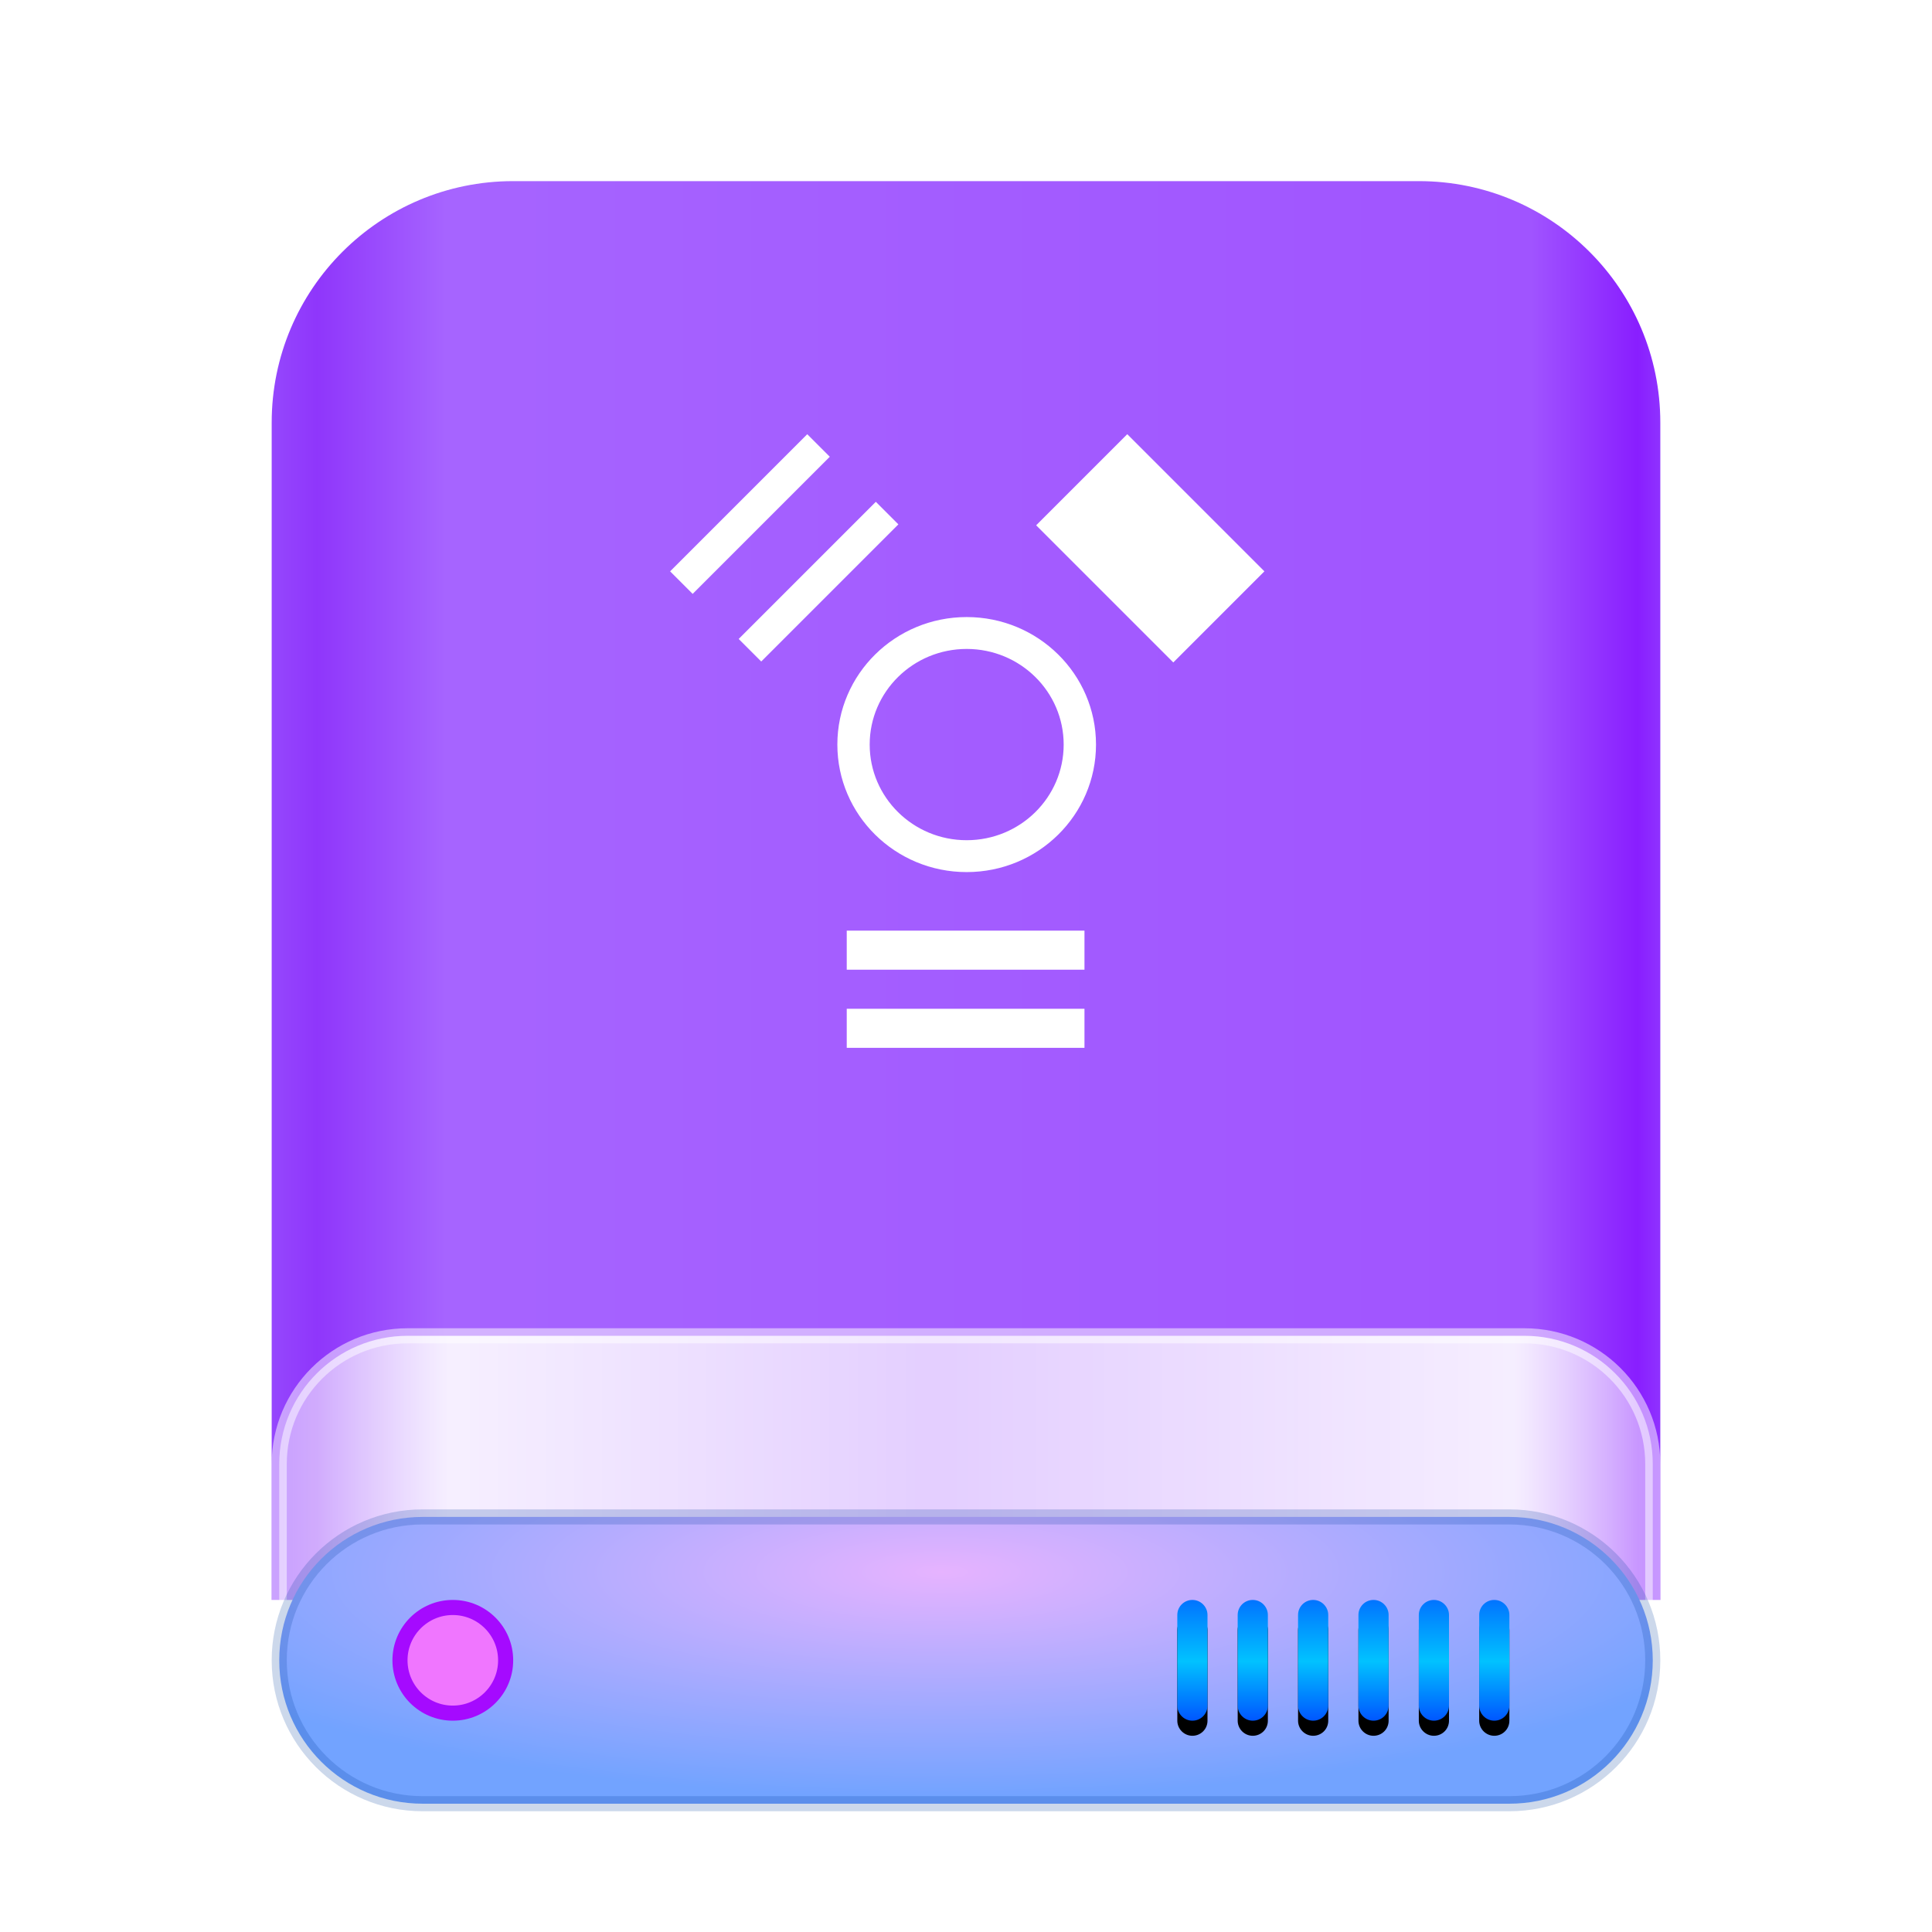 <svg xmlns="http://www.w3.org/2000/svg" xmlns:xlink="http://www.w3.org/1999/xlink" width="128" height="128" viewBox="0 0 128 128">
  <defs>
    <filter id="drive-removable-media-ieee1394-128px-a" width="134.8%" height="129.6%" x="-17.4%" y="-14.8%" filterUnits="objectBoundingBox">
      <feOffset dy="2" in="SourceAlpha" result="shadowOffsetOuter1"/>
      <feGaussianBlur in="shadowOffsetOuter1" result="shadowBlurOuter1" stdDeviation="3"/>
      <feComposite in="shadowBlurOuter1" in2="SourceAlpha" operator="out" result="shadowBlurOuter1"/>
      <feColorMatrix in="shadowBlurOuter1" result="shadowMatrixOuter1" values="0 0 0 0 0   0 0 0 0 0   0 0 0 0 0  0 0 0 0.2 0"/>
      <feMerge>
        <feMergeNode in="shadowMatrixOuter1"/>
        <feMergeNode in="SourceGraphic"/>
      </feMerge>
    </filter>
    <linearGradient id="drive-removable-media-ieee1394-128px-b" x1="102.549%" x2="-2.652%" y1="57.682%" y2="57.682%">
      <stop offset="0%" stop-color="#9B58FF"/>
      <stop offset="4.571%" stop-color="#891EFF"/>
      <stop offset="11.797%" stop-color="#A054FF"/>
      <stop offset="85.095%" stop-color="#A664FF"/>
      <stop offset="93.793%" stop-color="#8F36FB"/>
      <stop offset="100%" stop-color="#9B58FF"/>
    </linearGradient>
    <linearGradient id="drive-removable-media-ieee1394-128px-c" x1="100%" x2="0%" y1="56.43%" y2="56.43%">
      <stop offset="0%" stop-color="#FFF" stop-opacity=".5"/>
      <stop offset="9.936%" stop-color="#FFF" stop-opacity=".9"/>
      <stop offset="52.356%" stop-color="#FFF" stop-opacity=".7"/>
      <stop offset="87.648%" stop-color="#FFF" stop-opacity=".9"/>
      <stop offset="100%" stop-color="#FFF" stop-opacity=".5"/>
    </linearGradient>
    <radialGradient id="drive-removable-media-ieee1394-128px-d" cx="48.239%" cy="19.103%" r="78.654%" fx="48.239%" fy="19.103%" gradientTransform="matrix(0 1 -.778 0 .631 -.291)">
      <stop offset="0%" stop-color="#E6B3FF"/>
      <stop offset="100%" stop-color="#72A3FF"/>
    </radialGradient>
    <linearGradient id="drive-removable-media-ieee1394-128px-g" x1="50%" x2="50%" y1="0%" y2="100%">
      <stop offset="0%" stop-color="#0174FF"/>
      <stop offset="50.85%" stop-color="#01C2FF"/>
      <stop offset="100%" stop-color="#0056FF"/>
    </linearGradient>
    <path id="drive-removable-media-ieee1394-128px-f" d="M60,94.997 C60,94.446 60.444,94 61,94 C61.552,94 62,94.453 62,94.997 L62,101.003 C62,101.554 61.556,102 61,102 C60.448,102 60,101.547 60,101.003 L60,94.997 Z M64,94.997 C64,94.446 64.444,94 65,94 C65.552,94 66,94.453 66,94.997 L66,101.003 C66,101.554 65.556,102 65,102 C64.448,102 64,101.547 64,101.003 L64,94.997 Z M68,94.997 C68,94.446 68.444,94 69,94 C69.552,94 70,94.453 70,94.997 L70,101.003 C70,101.554 69.556,102 69,102 C68.448,102 68,101.547 68,101.003 L68,94.997 Z M72,94.997 C72,94.446 72.444,94 73,94 C73.552,94 74,94.453 74,94.997 L74,101.003 C74,101.554 73.556,102 73,102 C72.448,102 72,101.547 72,101.003 L72,94.997 Z M76,94.997 C76,94.446 76.444,94 77,94 C77.552,94 78,94.453 78,94.997 L78,101.003 C78,101.554 77.556,102 77,102 C76.448,102 76,101.547 76,101.003 L76,94.997 Z M80,94.997 C80,94.446 80.444,94 81,94 C81.552,94 82,94.453 82,94.997 L82,101.003 C82,101.554 81.556,102 81,102 C80.448,102 80,101.547 80,101.003 L80,94.997 Z"/>
    <filter id="drive-removable-media-ieee1394-128px-e" width="104.5%" height="125%" x="-2.3%" y="-6.2%" filterUnits="objectBoundingBox">
      <feOffset dy="1" in="SourceAlpha" result="shadowOffsetOuter1"/>
      <feColorMatrix in="shadowOffsetOuter1" values="0 0 0 0 1   0 0 0 0 1   0 0 0 0 1  0 0 0 0.3 0"/>
    </filter>
  </defs>
  <g fill="none" fill-rule="evenodd">
    <g filter="url(#drive-removable-media-ieee1394-128px-a)" transform="translate(18 10)">
      <path fill="url(#drive-removable-media-ieee1394-128px-b)" d="M-3.48450158e-10,15.999 C-3.48450158e-10,7.163 7.162,4.06657819e-10 15.999,4.06657819e-10 L76.001,4.06657819e-10 C84.837,4.06657819e-10 92,7.162 92,15.999 L92,94 L-3.48450158e-10,94 L-3.48450158e-10,15.999 Z"/>
      <path fill="url(#drive-removable-media-ieee1394-128px-c)" stroke="#FFF" stroke-opacity=".5" d="M0.5,84.994 L0.5,95.006 C0.5,99.697 4.31,103.5 9.01,103.5 L82.99,103.5 C87.695,103.5 91.5,99.699 91.5,95.006 L91.5,84.994 C91.5,80.303 87.69,76.5 82.99,76.5 L9.01,76.5 C4.305,76.5 0.5,80.301 0.5,84.994 Z"/>
      <path fill="url(#drive-removable-media-ieee1394-128px-d)" stroke="#003D9C" stroke-opacity=".2" d="M0.5,98 C0.5,103.248 4.752,107.5 9.999,107.5 L82.001,107.5 C87.253,107.5 91.5,103.25 91.5,98 C91.5,92.752 87.248,88.5 82.001,88.5 L9.999,88.5 C4.747,88.5 0.5,92.75 0.5,98 Z"/>
      <use fill="#000" filter="url(#drive-removable-media-ieee1394-128px-e)" xlink:href="#drive-removable-media-ieee1394-128px-f"/>
      <use fill="url(#drive-removable-media-ieee1394-128px-g)" xlink:href="#drive-removable-media-ieee1394-128px-f"/>
      <path fill="#F076FF" stroke="#A50AFF" d="M12,101.5 C13.933,101.5 15.5,99.933 15.5,98 C15.5,96.067 13.933,94.5 12,94.5 C10.067,94.5 8.5,96.067 8.5,98 C8.5,99.933 10.067,101.5 12,101.5 Z"/>
    </g>
    <g fill="#FFF" transform="translate(43 28)">
      <path d="M21.045,12.882 C16.314,12.882 12.477,16.663 12.477,21.33 C12.477,25.996 16.312,29.778 21.045,29.778 C25.775,29.778 29.613,25.996 29.613,21.33 C29.613,16.663 25.775,12.882 21.045,12.882 L21.045,12.882 Z M21.045,27.666 C17.496,27.666 14.619,24.829 14.619,21.33 C14.619,17.83 17.496,14.994 21.045,14.994 C24.594,14.994 27.471,17.83 27.471,21.33 C27.471,24.829 24.594,27.666 21.045,27.666 L21.045,27.666 Z"/>
      <rect width="15.75" height="2.588" x="13.099" y="33.657"/>
      <rect width="15.75" height="2.588" x="13.099" y="38.834"/>
      <polygon points="4.805 9.48 17.655 9.48 17.655 11.592 4.805 11.592" transform="rotate(135 11.23 10.536)"/>
      <polygon points=".263 5.001 13.112 5.001 13.112 7.113 .263 7.113" transform="rotate(135 6.687 6.057)"/>
      <polygon points="26.786 4.06 39.636 4.06 39.636 12.596 26.786 12.596" transform="rotate(-135 33.21 8.328)"/>
    </g>
  </g>
</svg>
